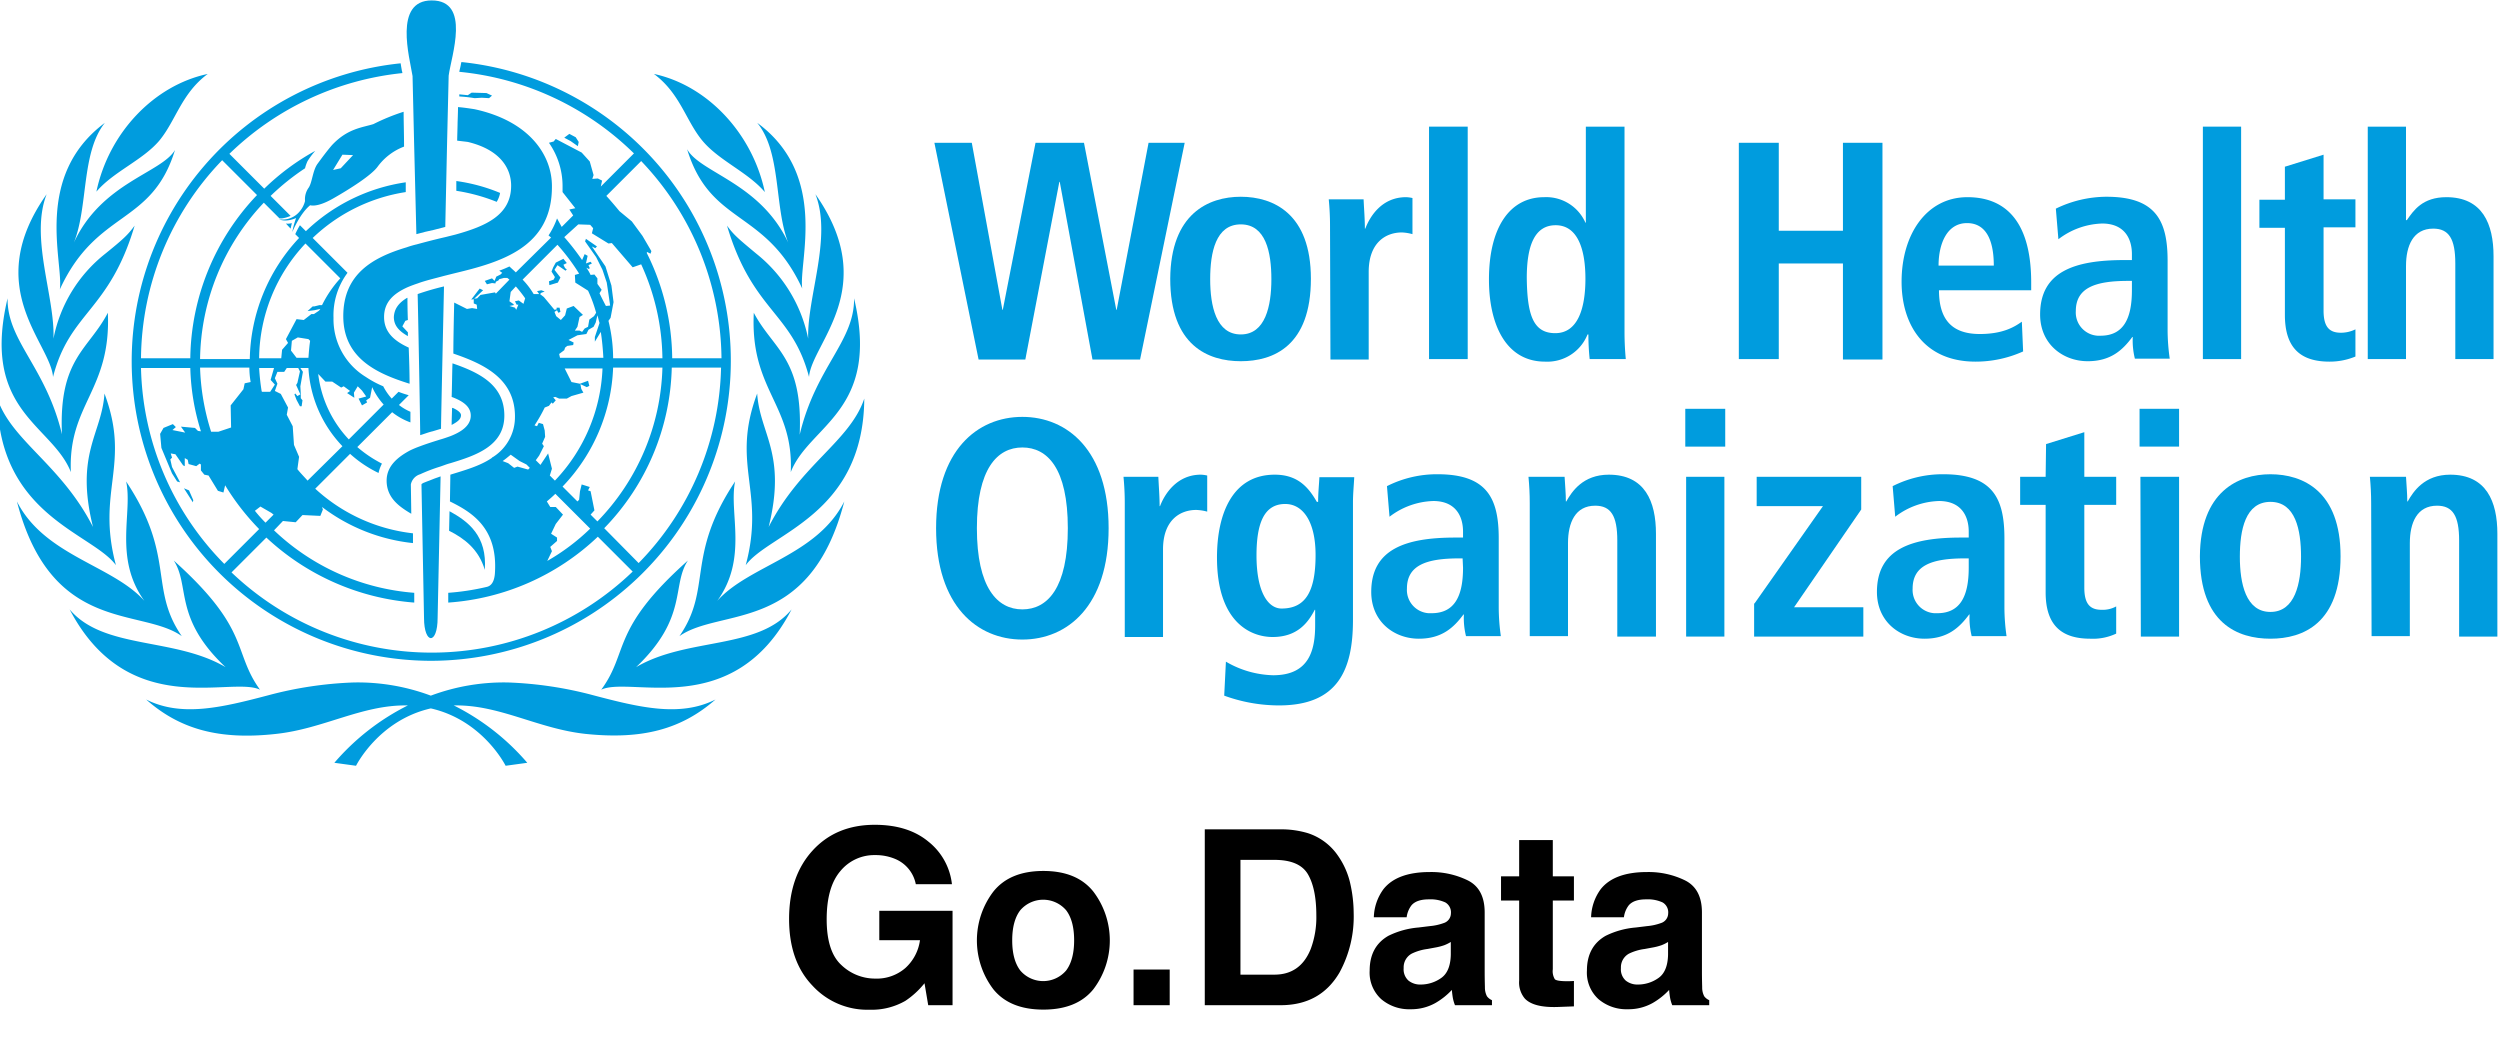 <svg id="Layer_1" data-name="Layer 1" xmlns="http://www.w3.org/2000/svg" viewBox="0 0 588.3 245"><defs><style>.cls-1{fill:#009cde;}</style></defs><g id="Layer_2" data-name="Layer 2"><g id="Layer_1-2" data-name="Layer 1-2"><path class="cls-1" d="M249.381,42.8h-.1l-8,41.8h-11l-10.4-51h8.8l7.2,39.3h.1l7.7-39.3h11.4l7.6,39.3h.1l7.5-39.3h8.5l-10.5,51h-11.2Z"/><path class="cls-1" d="M291.981,46.3c7.7,0,16.5,4,16.5,19.3,0,15.8-8.8,19.4-16.5,19.4s-16.6-3.7-16.6-19.4C275.481,50.3,284.381,46.3,291.981,46.3Zm0,32.4c5.8,0,7.2-6.7,7.2-13s-1.3-12.9-7.2-12.9-7.2,6.6-7.2,12.9S286.181,78.7,291.981,78.7Z"/><path class="cls-1" d="M312.981,53.1c0-2.1-.1-4.1-.3-6.2h8.2c.1,2.3.3,4.6.3,6.9h.1c1.1-2.9,3.9-7.4,9.6-7.4a7.719,7.719,0,0,1,1.5.2v8.5a10.855,10.855,0,0,0-2.5-.4c-3.7,0-7.8,2.3-7.8,9.3V84.6h-9Z"/><path class="cls-1" d="M336.281,29.8h9.1V84.5h-9.1Z"/><path class="cls-1" d="M382.281,29.8V78.1c0,2.1.1,4.3.3,6.4h-8.5a56.326,56.326,0,0,1-.3-5.8h-.2a10.203,10.203,0,0,1-10,6.4c-9.3,0-13.2-8.9-13.2-19.3,0-12.3,4.9-19.4,13-19.4a10.078,10.078,0,0,1,9.7,6h.1V29.8Zm-16.3,48.6c5.3,0,7.1-5.8,7.1-12.8,0-7.3-2-12.6-7-12.6s-6.8,4.9-6.8,12.4C359.381,74.1,360.781,78.4,365.981,78.4Z"/><path class="cls-1" d="M409.181,33.6h9.4V54.3h15.1V33.6h9.3v51h-9.3V62h-15.1V84.5h-9.4Z"/><path class="cls-1" d="M476.081,82.7a27.179,27.179,0,0,1-11.2,2.4c-12.1,0-17.4-8.7-17.4-18.8,0-11.2,5.9-19.9,15.5-19.9,8.1,0,15,4.7,15,20.1v1.8h-21.7c0,6.4,2.6,10.3,9.6,10.3,5.5,0,8.2-1.7,9.9-2.9Zm-6.9-20.2c0-6.6-2.2-10-6.3-10-4.8,0-6.7,5-6.7,10Z"/><path class="cls-1" d="M483.781,49.1a27.365,27.365,0,0,1,11.9-2.8c11.7,0,14.4,5.7,14.4,15.1V77.8a48.875,48.875,0,0,0,.5,6.6h-8.2a17.683,17.683,0,0,1-.5-5.1h-.1c-2.3,3.1-5.1,5.7-10.5,5.7-5.8,0-11.2-4-11.2-11,0-10.2,8.3-12.8,19.8-12.8h1.8V59.8c0-3.7-1.8-7.2-7-7.2a17.738,17.738,0,0,0-10.3,3.7Zm17.8,17h-.8c-7.7,0-12.3,1.6-12.3,7.1a5.473,5.473,0,0,0,5.1,5.8h.7c5.4,0,7.4-4,7.4-10.7V66.1Z"/><path class="cls-1" d="M518.381,29.8h9V84.5h-9Z"/><path class="cls-1" d="M537.781,39.2l9-2.8V46.9h7.5v6.6h-7.5V73.1c0,4,1.5,5.2,4.1,5.2a7.734,7.734,0,0,0,3.4-.8v6.4a15.798,15.798,0,0,1-6.1,1.2c-6.7,0-10.5-3.1-10.5-11V53.6h-6V47h6V39.2Z"/><path class="cls-1" d="M557.181,29.8h9v22h.2c1.6-2.3,3.7-5.4,9.3-5.4,8.5,0,11.1,6.3,11.1,13.9V84.5h-9V62c0-5.8-1.5-8.2-5.2-8.2-4.7,0-6.4,4-6.4,8.8V84.5h-9Z"/><path class="cls-1" d="M240.581,98.1c10.6,0,20.3,7.9,20.3,26.2s-9.7,26.2-20.3,26.2-20.3-7.9-20.3-26.2S229.981,98.1,240.581,98.1Zm0,45.3c5.9,0,10.7-5,10.7-19.1s-4.8-19-10.7-19-10.7,5-10.7,19,4.8,19.1,10.7,19.1Z"/><path class="cls-1" d="M264.681,118.4c0-2.1-.1-4.1-.3-6.2h8.2c.1,2.3.3,4.6.3,6.9h.1c1.1-2.9,4-7.4,9.6-7.4a7.719,7.719,0,0,1,1.5.2v8.5a10.872,10.872,0,0,0-2.6-.4c-3.7,0-7.8,2.3-7.8,9.3v20.6h-9Z"/><path class="cls-1" d="M288.481,155.7a23.016,23.016,0,0,0,11.1,3.2c8.5,0,9.9-5.9,9.9-11.8v-3.6h-.1c-1.5,2.9-4,6.4-9.9,6.4-5.2,0-13.1-3.5-13.1-18.7,0-10.4,3.7-19.5,13.6-19.5,5.5,0,8,3.1,9.9,6.4h.3c0-2,.2-3.9.3-5.8h8.2c-.1,2-.3,3.9-.3,5.9v27.7c0,11.8-3.6,20.1-17.4,20.1a37.709,37.709,0,0,1-12.9-2.3Zm13.1-12.5c5.7,0,8-4.1,8-12.6,0-7.9-3-12.1-7.3-12-4.8.1-6.6,4.5-6.6,12.1C295.681,139.5,298.481,143.2,301.581,143.2Z"/><path class="cls-1" d="M326.381,114.4a26.028,26.028,0,0,1,11.9-2.8c11.7,0,14.4,5.7,14.4,15.1v16.4a48.875,48.875,0,0,0,.5,6.6h-8.2a17.683,17.683,0,0,1-.5-5.1h-.1c-2.3,3.1-5.1,5.7-10.5,5.7-5.8,0-11.2-4-11.2-11,0-10.2,8.3-12.8,19.8-12.8h1.8v-1.4c0-3.7-1.8-7.2-7-7.2a17.738,17.738,0,0,0-10.3,3.7Zm17.8,17h-.8c-7.7,0-12.3,1.6-12.3,7.1a5.473,5.473,0,0,0,5.1,5.8h.7c5.4,0,7.4-4,7.4-10.7Z"/><path class="cls-1" d="M359.981,118.4c0-2.1-.1-4.1-.3-6.2h8.5c.1,1.9.3,3.9.3,5.8h.1c1.3-2.3,3.9-6.3,10-6.3,8.5,0,11.1,6.3,11.1,13.9v24.2h-9.1V127.2c0-5.8-1.5-8.2-5.2-8.2-4.7,0-6.4,4-6.4,8.8v21.9h-9Z"/><path class="cls-1" d="M396.581,96.2h9.4v8.9h-9.4Zm.2,16h9v37.6h-9Z"/><path class="cls-1" d="M412.881,142l16.1-22.9h-15.6v-6.9h24.6v7.7l-15.8,23h16.3v6.9h-25.7V142Z"/><path class="cls-1" d="M445.381,114.4a26.028,26.028,0,0,1,11.9-2.8c11.7,0,14.4,5.7,14.4,15.1v16.4a48.875,48.875,0,0,0,.5,6.6h-8.2a17.683,17.683,0,0,1-.5-5.1h-.1c-2.3,3.1-5.1,5.7-10.5,5.7-5.8,0-11.2-4-11.2-11,0-10.2,8.3-12.8,19.8-12.8h1.8v-1.4c0-3.7-1.8-7.2-7-7.2a17.738,17.738,0,0,0-10.3,3.7Zm17.8,17h-.8c-7.7,0-12.3,1.6-12.3,7.1a5.473,5.473,0,0,0,5.1,5.8h.7c5.4,0,7.4-4,7.4-10.7v-2.2Z"/><path class="cls-1" d="M481.481,104.5l9-2.8v10.5h7.5v6.6h-7.5v19.5c0,4,1.5,5.2,4.1,5.2a6.574,6.574,0,0,0,3.4-.8v6.4a12.824,12.824,0,0,1-6.1,1.2c-6.7,0-10.5-3.1-10.5-10.9V118.8h-6v-6.6h6Z"/><path class="cls-1" d="M503.481,96.2h9.3v8.9h-9.3Zm.2,16h9.1v37.6h-9Z"/><path class="cls-1" d="M534.281,111.6c7.7,0,16.5,4,16.5,19.3,0,15.8-8.8,19.4-16.5,19.4s-16.6-3.6-16.6-19.4C517.781,115.7,526.681,111.6,534.281,111.6Zm0,32.4c5.8,0,7.2-6.7,7.2-13s-1.3-12.9-7.2-12.9-7.2,6.6-7.2,12.9S528.481,144,534.281,144Z"/><path class="cls-1" d="M557.981,118.4c0-2.1-.1-4.1-.3-6.2h8.5c.1,1.9.3,3.9.3,5.8h.1c1.3-2.3,3.9-6.3,10-6.3,8.5,0,11.1,6.3,11.1,13.9v24.2h-9V127.2c0-5.8-1.5-8.2-5.2-8.2-4.7,0-6.4,4-6.4,8.8v21.9h-9Z"/><g id="g640"><g id="path642"><path class="cls-1" d="M165.281,33.1c3.9,4.7,10.7,7.4,14.7,12.1-2.9-13.8-13.5-25.1-26.1-27.8,6.2,4.6,7.5,11,11.4,15.7m-151.2,35c8.7-18.9,21.6-14.9,27.1-32.8-3.2,5.4-17.3,7.7-23.8,21.8,3.4-8.4,1.7-21.2,7.3-28.2-16.9,12.6-9.7,32.8-10.6,39.2m15.6,45.2c1.6,7.3-3,18,4.3,28.1-7.5-8.4-23.5-10.6-30-23.4,8.1,31.3,29.3,24.9,38.8,31.7-7.8-11.3-1.4-18.8-13.1-36.4m-2.4,19.7c-4.7-17.5,3.6-23.6-2.7-40.4-.6,9.5-7,14.1-2.7,31.4-7.5-14.7-19.1-20.2-22.5-30.2.2,27.5,22.3,31.6,27.9,39.2m33.9,29.3c-6.5-9-2.1-14.1-20.3-30.4,3.9,6-.1,13.5,12.2,25.1-12-7.1-28.7-4.1-36.7-13.6,13.8,26.4,38,15.6,44.8,18.9m88.5-5.3c12.3-11.7,8.3-19.2,12.2-25.1-18.3,16.3-13.8,21.4-20.4,30.4,6.9-3.3,31.1,7.5,44.8-18.9-7.9,9.6-24.6,6.5-36.6,13.6m19.1-15.6c7.3-10.1,2.7-20.7,4.2-28.1-11.7,17.6-5.3,25.1-13.1,36.4,9.6-6.8,30.7-.4,38.8-31.7-6.5,12.8-22.4,15-29.9,23.4m-29.2,22.2a89.515,89.515,0,0,0-20-3,49.105,49.105,0,0,0-18.2,3.1,49.106,49.106,0,0,0-18.2-3.1,89.515,89.515,0,0,0-20,3c-11,2.9-20.5,5.2-28.8,1,7.9,7,17.2,9.6,30.6,8.1,11.1-1.2,20.1-6.8,30.6-6.7h.4a55.506,55.506,0,0,0-17.3,13.5l5.1.7s5.3-10.7,17.6-13.5c12.3,2.8,17.6,13.5,17.6,13.5l5.1-.7a55.506,55.506,0,0,0-17.3-13.5h.4c10.5-.1,19.5,5.5,30.6,6.7,13.4,1.4,22.6-1.1,30.6-8.1-8.3,4.2-17.8,1.9-28.8-1m-114.2-90c-4.5,8.7-11.6,10.7-10.8,28.6-3.8-15.9-12.9-21.9-12.8-32-6.3,26.6,10.5,29.7,14.9,40.9-.7-16,9.5-19.2,8.7-37.5m6.3-20.5c-1.6,2.2-2.7,3.2-6.9,6.6a33.674,33.674,0,0,0-12.2,20c.4-9.8-5.6-23.8-1.6-34-15.5,21.9.9,35,1.5,43,3.9-15.3,13.2-15.4,19.2-35.6m158.5,26.6a34.162,34.162,0,0,0-12.2-20c-4.2-3.5-5.3-4.4-6.9-6.6,6,20.2,15.3,20.3,19.3,35.6.6-7.9,17-21,1.5-43,4,10.2-2,24.2-1.7,34m13.2,14.1c-3.4,10.1-15,15.5-22.5,30.2,4.3-17.3-2.1-21.9-2.7-31.4-6.3,16.8,2,22.9-2.7,40.4,5.6-7.6,27.7-11.7,27.9-39.2m-26-20.2c-.9,18.3,9.4,21.5,8.7,37.5,4.3-11.1,21.2-14.3,14.9-40.9.1,10.2-9,16.1-12.8,32.1.8-18.1-6.2-20-10.8-28.7m-139.9-40.5c3.9-4.7,5.2-11.1,11.4-15.7-12.7,2.7-23.3,13.9-26.2,27.7,4-4.7,10.9-7.4,14.8-12m124.2,2c5.5,18,18.4,14,27.1,32.8-.9-6.3,6.3-26.6-10.6-39,5.7,6.9,4,19.8,7.3,28.2-6.6-14.1-20.7-16.4-23.8-22m-44,10.3a41.409,41.409,0,0,0-10.3-2.8v2.3a43.005,43.005,0,0,1,9.5,2.6,6.05,6.05,0,0,0,.8-2.1m-2.6-22.3.7-.6-1.3-.6-3.5-.1-.9.6-2-.2v.5a32.91,32.91,0,0,1,3.6.4l1.7-.1Zm-6.6,74.6c0-.6-.8-1.2-1.9-1.7h-.2c0,.5-.1,2.8-.1,4,1.3-.7,2.2-1.3,2.2-2.3m-40.1-43.9c.1-.4.2-.9.3-1.3a3.329,3.329,0,0,1-1.4.1Zm-16.1-16.1,8.2,8.2a56.644,56.644,0,0,0-15.7,38.4h-11.6a67.922,67.922,0,0,1,19.1-46.6m-5,63.8-.7-.1-.7-.7-3.3-.3,1,1.4-3-.6.8-.7-.7-.7-2.2.9-.8,1.4.3,3.3,2.5,6,1.2,1.9.7.2-1.9-3.6-.4-1.8.4-.4-.3-1,1.1.2,1.8,2.6.4.2v-1.9l.7.4.2,1,1.8.5.8-.6.3.2v1.4l.8,1,1,.2,2.2,3.6,1.3.4.4-1.7a56.893,56.893,0,0,0,8,10.3l-8.2,8.2a67.672,67.672,0,0,1-19.6-46.1h11.6a54.083,54.083,0,0,0,2.5,14.9m11.4-15a20.414,20.414,0,0,0,.3,3.4l-1.4.3-.3,1.4-3,3.8.1,5.2-3,1h-1.7a54.97,54.97,0,0,1-2.6-15.1Zm2.6,32.7,2.6,1.5.5.4-1.9,1.9a33.29,33.29,0,0,1-2.5-2.8Zm10.6-61.9,8.2,8.2a27.031,27.031,0,0,0-4.3,6.3h-.6l-1.2.3h-.4l-1.2,1.1,1.6-.2,1.4-.3-.3.4-1.2.8h-.6l-1.8,1.4-1.7-.2-2.5,4.7.5.9-1.4,1.6-.2,2h-5.2a39.809,39.809,0,0,1,10.9-27m8.4,33.9.6-.3,1.5,1.1-.7.5,1.7,1.1-.1-1.2.9-1.5,1,1,1,1.4-1.8.5.8,1.6,1.2-.7-.2-.5.9-.6.5-2.5a16.19,16.19,0,0,0,2.7,4.1l-8.2,8.2a26.957,26.957,0,0,1-7.2-15.4l1.7,1.8h1.6Zm-11.8-8.7.2-2.3,1.4-.8,2.5.4.4.4c-.2,1.3-.3,2.7-.4,4h-2.8Zm-3.8,8-1.1,1.7h-1.9l-.1-.1a51.356,51.356,0,0,1-.6-5.5h3.5l-.8,2.8Zm7.7,22.6c-.8-.9-1.7-1.8-2.4-2.7l.4-2.9-1.2-2.8-.3-4.4-1.4-2.7.3-1.7-1.7-3.2-1.4-.7.6-1.7-.6-1.3.6-1.5h1.6l.6-.9h2.7l.4.8-.6,2.7-.3.5,1,2.2-.7.4-.5-.6-.2.2.5,1.3.8,1.5h.4l.2-1.4-.4-.5v-.9l-.1-1.9.6-3.4-.6-.9h1.9a28.897,28.897,0,0,0,8,18.4Zm69.8,11.2a56.043,56.043,0,0,0,15.9-37.8h11.6a67.874,67.874,0,0,1-19.4,46Zm-3.2-3.2.9-1-.9-4.5-.6-.2.4-.8-1.9-.6-.4,1.6-.2,2-.4.4-3.5-3.5a42.626,42.626,0,0,0,11.9-28h11.6a53.859,53.859,0,0,1-15.3,36.2Zm-10.2,10.9,1.1-2.3-.4-1,1.6-1.4v-.8l-1.4-.9,1.1-2.3,1.7-2.2-1.7-1.8h-1.3l-.8-1.3c.7-.6,1.4-1.2,2-1.8l8.2,8.2a50.432,50.432,0,0,1-10.1,7.6m-1.6-22.6-1.1-1.1.8-1.1,1.1-2.2-.4-.6.7-1.6-.1-1.5-.4-1.5-1-.3-.4.8-.6-.2a34.978,34.978,0,0,0,2.4-4.2l1-.4.6-.8.3.3.7-.8-.6-.7.5-.1.9.4h1.8l1.1-.6,2.8-.8-.5-.9-.2-1.1,1.5.7.6-.3-.3-1.2-1.9.7-2-.4-1.6-3.2h8.9a40.554,40.554,0,0,1-11.2,26.4l-1.2-1.2.5-1.6-.9-3.6Zm-4.2-43.6,8.2-8.2a48.26,48.26,0,0,1,5.1,6.8l-1,.3.1,1.8,3,1.9a32.379,32.379,0,0,1,1.9,5.2l-.5.8-1.1.8-.3,1.7-.8.4-.6.8-.6-.3h-1.1l.6-.9.5-2.3.8-.5-2.2-2.1-1.6.6-.4,1.6-1,1.1-1.1-.9-.4-1,.6-.4.3.6.5-.2-.2-1h-.7v.4l-.5.1-2.5-3-.9-.7.3-.3.8-.3-.8-.3s-.9.2-1,.2l.5.7h-1.3a17.96,17.96,0,0,0-2.6-3.4m1.3,44.7-2.5-.7-.8.3-1.4-1.1-1.3-.5c.7-.5,1.3-1,1.9-1.5l2.1,1.5,1.6.8.8.8Zm-4.4-38.5,1-.2v-.2l-1-.7.3-2.2,1.2-1.3a30.127,30.127,0,0,1,2.2,2.8l-.4,1.3-1.1-.8-.9.2.4.8h.4l-.5,1.2-.3-.5Zm13.9,8,2.1-1.1,2.1-.3.5-1,1.2-.7.5-1,.4-1.7c.2.6.3,1.2.5,1.8l-1.1,3.3v1.1l1.4-2.3c.3,2,.5,4.1.6,6.1h-10.2l-.2-.9,1.2-.9.2-.6.5-.4,1.4-.2.1-.6Zm2.3-27.2,2.8.1.7.8-.3,1.2,3.9,2.4.8-.1,4.9,5.7,2-.7a54.446,54.446,0,0,1,5,22.1h-11.6a37.214,37.214,0,0,0-1.1-8.8l.5-.7.7-3.7-.5-3.9-1.4-4.5-3.2-4.7.8.4.4-.4-2.6-1.8-.2.6,2.6,3.7,1.5,3,1,3,.3,2,.5,3.4-1,.1s-1.1-2.1-1.5-3l.5-.8-1-1.4V65.5l-.7-.9-.9.1a9.496,9.496,0,0,0-1-1.7l.6.3.2-.2-.3-.7.8-.4-.3-.4-1.1.4.4-1.8-.7-.4-.6,1.4a55.637,55.637,0,0,0-4.2-5.4Zm14.8-14.9a68.071,68.071,0,0,1,18.9,46.4h-11.6a56.305,56.305,0,0,0-6-24.8l.1-.2.8.4.2-.6-2.1-3.6-2.5-3.4-2.9-2.4c-1-1.2-2-2.4-3.1-3.6Zm-34.2,68.9h0m-15.2,48.7a70.636,70.636,0,0,0,7.1-140.9l-.1.4c-.1.7-.3,1.3-.4,1.9a68.037,68.037,0,0,1,41.1,19.2l-7.8,7.8.3-1.4-1-.5-1.3.1.3-.9-.9-3.2-1.9-2.1-6.1-3.2-.5.6-1.1.3a17.857,17.857,0,0,1,3.2,10.2v1.4l3,3.8-1.4.3.9,1.4-2.7,2.7-1.1-2a18.7,18.7,0,0,1-2,4l.6.5-8.3,8.2c-.5-.5-1-.9-1.5-1.4a24.425,24.425,0,0,1-2.4,1l.7.5-.4.4-1,.5-.4,1-.6-.6-1.7.6.5.8,1.2-.3.8.1.1-.4.6-.3.2-.3,1.1-.3h.8l.5.4-3.2,3.3-.2-.3-3.4.6-.8.8-.7.1,2.1-2-.8-.4-2,2.6.6-.1v1l.7.3.1,1-1.2-.2-1.2.2-3-1.5s-.2,8-.2,12c7,2.4,14.5,5.8,14.5,14.8a11.137,11.137,0,0,1-5.1,9.5h0l-.2.1h0l-.2.2c-2.8,1.9-6.5,2.9-9.7,3.9l-.1,6.3c5.1,2.5,11.2,6.2,10.6,16.6-.1,2.6-1.1,3.3-1.9,3.5h0a57.267,57.267,0,0,1-9.1,1.4v2.3a56.74,56.74,0,0,0,35.2-15.5l8.2,8.2a68.192,68.192,0,0,1-94.4.2l8.2-8.2a57.37,57.37,0,0,0,34.8,15.3v-2.3a53.812,53.812,0,0,1-33-14.7l2.1-2.2,3,.3,1.6-1.7,4.2.2.6-1.5-.2-.6a42.719,42.719,0,0,0,21.4,8.5v-2.3a40.679,40.679,0,0,1-23-10.5l8.2-8.2a28.094,28.094,0,0,0,6.7,4.5,8.264,8.264,0,0,1,.8-2.2,29.432,29.432,0,0,1-5.8-3.9l8.2-8.2a15.234,15.234,0,0,0,4.3,2.4V96.9a12.03,12.03,0,0,1-2.7-1.6l2.3-2.3a22.504,22.504,0,0,1-2.4-.8l-1.6,1.6a13.671,13.671,0,0,1-2-2.9,23.215,23.215,0,0,1-4.1-2.2,15.884,15.884,0,0,1-7.6-13.9,16.717,16.717,0,0,1,3.3-10.6l-8.2-8.2a40.618,40.618,0,0,1,21.9-10.8V42.9a42.841,42.841,0,0,0-23.5,11.5l-1.4-1.4a19.018,19.018,0,0,0-1.1,2.1l.9.9a42.589,42.589,0,0,0-11.6,28.5h-11.7a54.472,54.472,0,0,1,15-36.8l3.7,3.7h.5a7.274,7.274,0,0,0,2.1-.6l-4.7-4.7a56.27,56.27,0,0,1,8.1-6.5,8.51,8.51,0,0,1,.6-1.7,18.763,18.763,0,0,1,1.8-2.4,54.96,54.96,0,0,0-12,8.9l-8.2-8.2a68.433,68.433,0,0,1,40.7-19,1.213,1.213,0,0,0-.1-.5c-.1-.6-.2-1.1-.3-1.8a70.484,70.484,0,0,0,7.2,140.6m34.7-122.1-.7-1.1-1.5-.8-1.2.9,1.5.8,1.7,1.2Zm-7,32.8.1.9,2-.6.6-1.2-1.4-1.8.7-1.1,1.9,1.3.3-.3-.4-.3-.4-.8.8-.4-.8-1-1.8.9-.6,1.1-.4,1,.8,1.3-.3.6Zm-83.8,52,.1-.5-1-2.3-1.2-.5Zm47.3-43.6c0,2,1.2,3.3,3.3,4.5v-.9l-1.3-1.4.7-1.3.6-.2c-.1-2.3-.1-4.8-.1-5.2h-.1c-2,1.2-3,2.6-3.1,4.5"/></g></g><g id="g644"><g id="path646"><path class="cls-1" d="M105.681,124.9c3.6,1.8,7,4.4,8.4,9.2.6-8-3.9-11.4-8.3-13.8l-.1,4.6"/></g></g><g id="g648"><g id="path650"><path class="cls-1" d="M129.881,43.8c0-7.3-5.3-15.3-18.2-18.1-1.3-.2-2.6-.4-3.9-.5,0,1.1-.1,3.6-.1,3.6,0,.8-.1,3.7-.1,4.3.8.1,1.7.2,2.5.3,7.5,1.8,10.2,6.1,10.2,10.3,0,6.9-5.9,9.5-13.1,11.5l-2.4.6c-2.2.5-4.5,1.1-6.7,1.7a21.718,21.718,0,0,0-2.4.7c-8,2.4-14.9,6.3-14.9,16.2s7.9,13.5,15.6,15.9c0-2.8-.1-5.7-.2-8.5-3.5-1.6-5.8-3.7-5.8-7.2s2.2-5.5,5.5-7q1.05-.45,2.4-.9c1.9-.7,4.1-1.2,6.3-1.8l2.4-.6c10.8-2.6,23-6,22.9-20.5"/></g></g><g id="g652"><g id="path654"><path class="cls-1" d="M90.981,113.1c0,4,2.9,6.1,5.8,7.8,0-.7-.1-6.8-.1-6.9a3.16,3.16,0,0,1,2.2-2.4,37.983,37.983,0,0,1,4.7-1.8c.9-.3,1.6-.6,2.4-.8,5.9-1.8,12.7-4,12.7-11.2s-5.8-10.1-12.2-12.3c-.1,2.3-.1,5.6-.2,7.9,2.7,1,4.5,2.3,4.5,4.4,0,2.6-2.7,4-4.7,4.8-.8.3-2,.7-2.4.8-1.6.5-3.2,1-4.8,1.6a24.425,24.425,0,0,0-2.4,1c-2.6,1.4-5.5,3.5-5.5,7.1"/></g></g><g id="g656"><g id="path658"><path class="cls-1" d="M94.981,26.3a48.117,48.117,0,0,0-7.1,2.9c-2.5.8-6.1,1-9.8,5-1.2,1.4-2.3,2.9-3.4,4.4-1.1,1.6-1.2,4.2-2,5.5a4.647,4.647,0,0,0-.9,3.2h0a6.002,6.002,0,0,1-1.3,2.5,5.198,5.198,0,0,1-4.8,1.8c1.7.8,4-.3,4-.3a20.246,20.246,0,0,0-.9,3.3c1.9-4.3,3.6-5.8,4.2-6.3.8.2,2.5.1,5.6-1.7,3.5-2,8.8-5.3,10.3-7.4a13.733,13.733,0,0,1,6.2-4.7c0-3-.1-5.8-.1-8.2m-14.8,13.3-1.8.4,2.2-3.6,2.5.1-2.9,3.1"/></g></g><g id="g660"><g id="path662"><path class="cls-1" d="M102.281,112.6c-.3.1-1.2.5-1.8.7s-1.3.5-1.3.7c0,0,.6,30.8.6,31.4,0,6.3,3.2,6.4,3.2,0,0-.4.7-33.3.7-33.3s-.9.3-1.4.5"/></g></g><g id="g664"><g id="path666"><path class="cls-1" d="M98.881,102.4c1-.3,2-.7,2.9-.9.7-.2,1.3-.4,2-.6,0-1.9.6-28.7.7-33.5a63.203,63.203,0,0,0-6.2,1.8c.1,3.6.6,30.3.6,33.2"/></g></g><g id="g668"><g id="path670"><path class="cls-1" d="M101.581.1c-9,0-5.2,13.4-4.5,17.8,0,.2.7,30.3.9,37.2,1.4-.4,2.7-.7,4.1-1l2.7-.7c.1-6.7.8-35.4.8-35.6.6-4.6,5.3-17.7-4-17.7"/></g></g></g></g><path d="M215.508,208.073a8.104,8.104,0,0,0-4.801-5.924,11.785,11.785,0,0,0-4.745-.927,10.311,10.311,0,0,0-8.212,3.769q-3.215,3.771-3.215,11.335,0,7.623,3.481,10.788a11.441,11.441,0,0,0,7.917,3.167,10.265,10.265,0,0,0,7.131-2.497,10.774,10.774,0,0,0,3.425-6.544h-9.574V214.333h17.239v22.208h-5.728l-.871-5.166a19.785,19.785,0,0,1-4.492,4.137,15.858,15.858,0,0,1-8.423,2.096,17.506,17.506,0,0,1-13.477-5.695q-5.475-5.723-5.475-15.656,0-10.044,5.531-16.105,5.531-6.06,14.627-6.061,7.889,0,12.676,4.001a14.876,14.876,0,0,1,5.489,9.981Z"/><path d="M257.286,232.797q-3.875,4.783-11.764,4.783-7.89,0-11.764-4.783a18.987,18.987,0,0,1,0-22.988q3.875-4.853,11.764-4.854,7.89,0,11.764,4.854a18.987,18.987,0,0,1,0,22.988Zm-6.401-4.422q1.88-2.496,1.881-7.094,0-4.597-1.881-7.078a7.111,7.111,0,0,0-10.795,0q-1.895,2.48-1.895,7.078,0,4.6,1.895,7.094a7.086,7.086,0,0,0,10.795,0Z"/><path d="M266.747,228.147h8.507v8.395H266.747Z"/><path d="M307.757,196.056a13.675,13.675,0,0,1,7.053,5.25,18.413,18.413,0,0,1,2.95,6.682,32.068,32.068,0,0,1,.787,6.851,27.496,27.496,0,0,1-3.315,13.982q-4.497,7.721-13.881,7.721H283.508V195.158H301.351A21.774,21.774,0,0,1,307.757,196.056Zm-15.854,6.289v27.009h7.986q6.13,0,8.549-6.036a21.269,21.269,0,0,0,1.321-7.89q0-6.316-1.982-9.7-1.982-3.382-7.888-3.383Z"/><path d="M336.508,217.927a12.609,12.609,0,0,0,3.195-.702,2.407,2.407,0,0,0,1.726-2.274,2.69,2.69,0,0,0-1.323-2.597,8.364,8.364,0,0,0-3.885-.716q-2.874,0-4.07,1.403a5.793,5.793,0,0,0-1.138,2.808h-7.722a11.71,11.71,0,0,1,2.256-6.598q3.186-4.043,10.941-4.043a19.52,19.52,0,0,1,8.967,1.993q3.918,1.995,3.919,7.524v14.038q0,1.46.057,3.538a4.448,4.448,0,0,0,.477,2.134,2.868,2.868,0,0,0,1.18.927v1.179h-8.704a8.915,8.915,0,0,1-.505-1.74q-.141-.814-.225-1.854a16.546,16.546,0,0,1-3.841,3.061,11.615,11.615,0,0,1-5.874,1.487,10.132,10.132,0,0,1-6.904-2.372,8.433,8.433,0,0,1-2.726-6.724q0-5.644,4.384-8.171a19.594,19.594,0,0,1,7.071-1.965Zm4.893,3.734a8.859,8.859,0,0,1-1.552.771,13.161,13.161,0,0,1-2.148.548l-1.821.337a11.97,11.97,0,0,0-3.678,1.095,3.654,3.654,0,0,0-1.891,3.397,3.55,3.55,0,0,0,1.154,2.962,4.389,4.389,0,0,0,2.809.912,8.364,8.364,0,0,0,4.832-1.516q2.209-1.516,2.295-5.531Z"/><path d="M353.221,211.918v-5.699h4.268V197.684h7.917v8.535h4.97v5.699h-4.97v16.172a3.64,3.64,0,0,0,.478,2.345q.478.463,2.92.463c.243,0,.5-.004.771-.014s.538-.023.801-.042v5.979l-3.79.141q-5.672.196-7.749-1.965a5.851,5.851,0,0,1-1.348-4.239V211.918Z"/><path d="M387.634,217.927a12.609,12.609,0,0,0,3.195-.702,2.407,2.407,0,0,0,1.726-2.274,2.69,2.69,0,0,0-1.323-2.597,8.365,8.365,0,0,0-3.885-.716q-2.874,0-4.07,1.403a5.793,5.793,0,0,0-1.138,2.808h-7.722a11.71,11.71,0,0,1,2.256-6.598q3.186-4.043,10.941-4.043a19.52,19.52,0,0,1,8.967,1.993q3.918,1.995,3.919,7.524v14.038q0,1.46.057,3.538a4.448,4.448,0,0,0,.477,2.134,2.868,2.868,0,0,0,1.18.927v1.179h-8.704a8.915,8.915,0,0,1-.505-1.74q-.141-.814-.225-1.854a16.546,16.546,0,0,1-3.841,3.061,11.615,11.615,0,0,1-5.874,1.487,10.132,10.132,0,0,1-6.904-2.372,8.433,8.433,0,0,1-2.726-6.724q0-5.644,4.384-8.171a19.594,19.594,0,0,1,7.071-1.965Zm4.893,3.734a8.86,8.86,0,0,1-1.552.771,13.161,13.161,0,0,1-2.148.548l-1.821.337a11.97,11.97,0,0,0-3.678,1.095,3.654,3.654,0,0,0-1.891,3.397,3.55,3.55,0,0,0,1.154,2.962,4.389,4.389,0,0,0,2.809.912,8.364,8.364,0,0,0,4.832-1.516q2.209-1.516,2.295-5.531Z"/></svg>